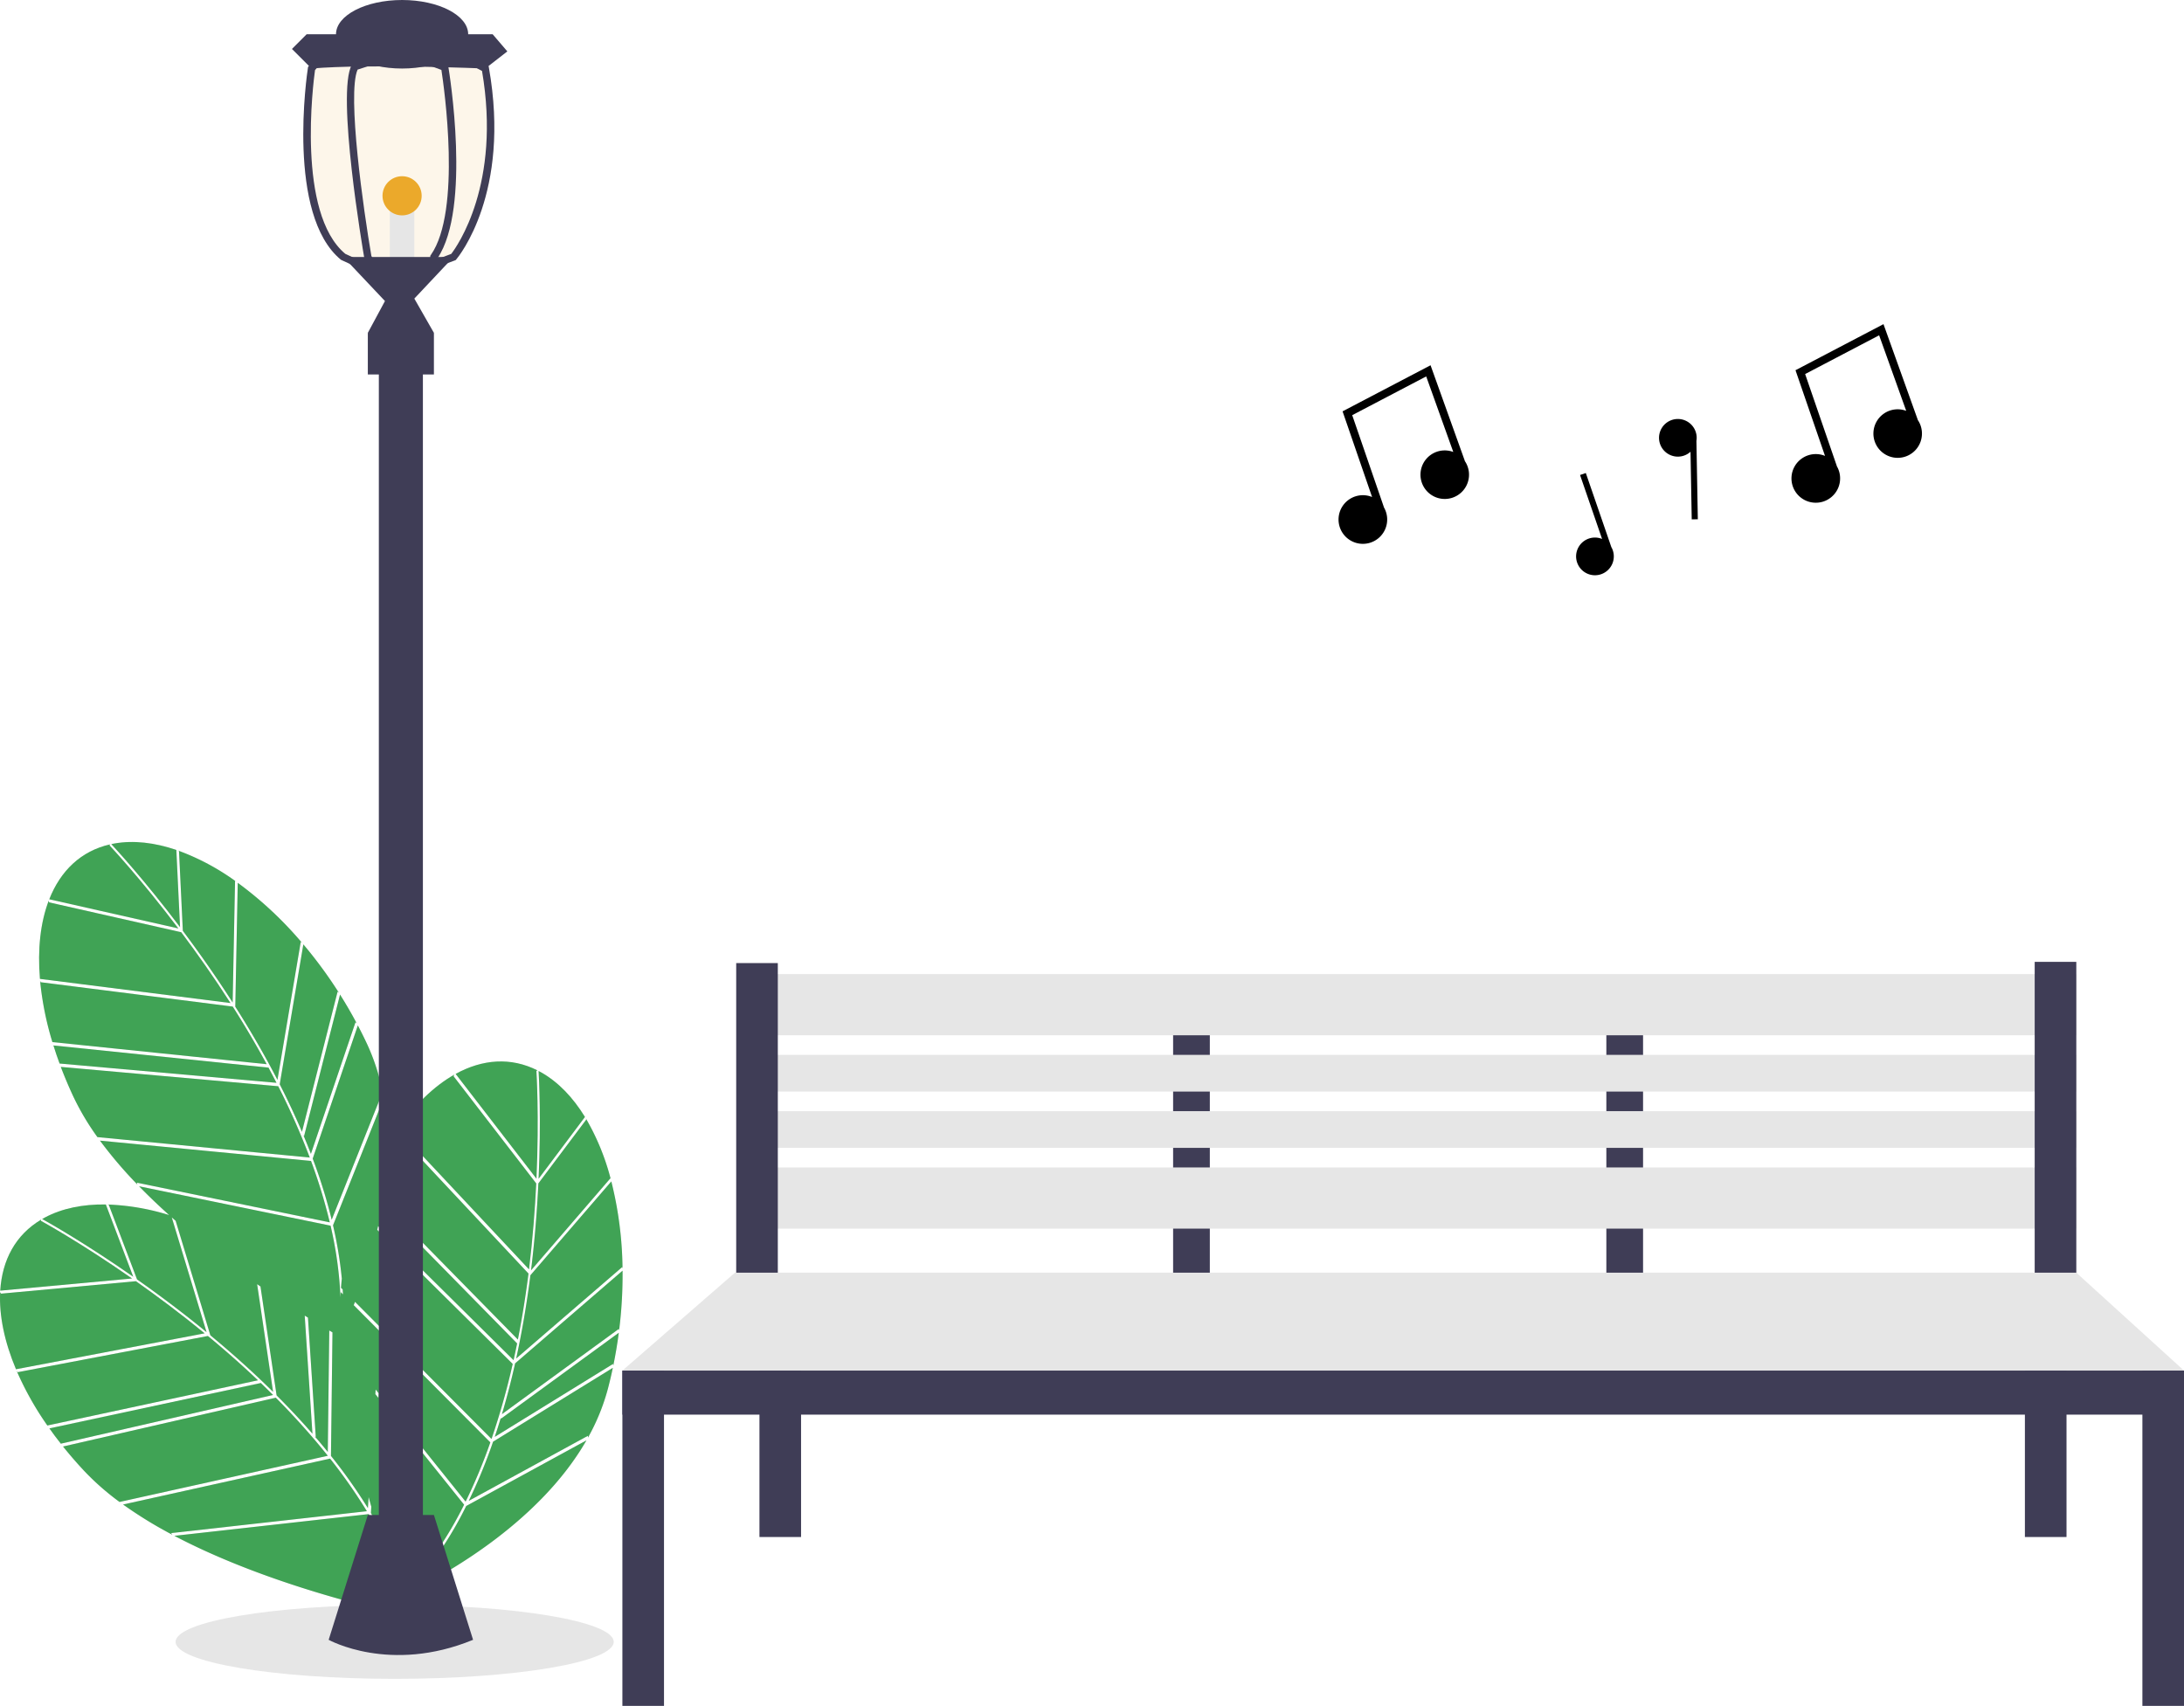 <svg id="undraw_complete_task_u2c3_1_" data-name="undraw_complete_task_u2c3 (1)" xmlns="http://www.w3.org/2000/svg" width="892.276" height="697" viewBox="0 0 892.276 697">
  <ellipse id="Ellipse_1" data-name="Ellipse 1" cx="89.5" cy="15.108" rx="89.5" ry="15.108" transform="translate(71.74 655.731)" opacity="0.1"/>
  <path id="Path_1" data-name="Path 1" d="M165.483,467.737c6.474,8.635,13.459,18.517,20.352,29.286l.984-49.676.543.347a96.957,96.957,0,0,0-23.984-12.821l.543.3Z" transform="translate(-90.786 -87.406)" fill="#e6e6e6"/>
  <path id="Path_2" data-name="Path 2" d="M162.832,434.683c-8.878-3.028-17.492-4.032-25.366-2.628-.41.073-.812.157-1.214.242,2,2.146,13.66,14.823,28.093,33.927Z" transform="translate(-90.786 -87.406)" fill="#e6e6e6"/>
  <path id="Path_3" data-name="Path 3" d="M214.781,551.32q1.592,3.8,3.028,7.551l18.221-53.8.524.5q-3.228-6.07-6.842-11.8l-14.682,57.771Z" transform="translate(-90.786 -87.406)" fill="#e6e6e6"/>
  <path id="Path_4" data-name="Path 4" d="M204.141,528.633l9.522-56.4.541.433A152.423,152.423,0,0,0,187.915,448.1l-1,50.623Q196.534,513.9,204.141,528.633Z" transform="translate(-90.786 -87.406)" fill="#e6e6e6"/>
  <path id="Path_5" data-name="Path 5" d="M107.38,488.721l-.223-.688a127.268,127.268,0,0,0,5.029,25.154l87.554,9.031c-4.571-8.429-9.289-16.336-13.87-23.543Z" transform="translate(-90.786 -87.406)" fill="#e6e6e6"/>
  <path id="Path_6" data-name="Path 6" d="M112.624,514.562l-.231-.688q1.329,4.332,2.979,8.761l-.236-.687,88.613,7.877q-1.606-3.141-3.247-6.2Z" transform="translate(-90.786 -87.406)" fill="#e6e6e6"/>
  <path id="Path_7" data-name="Path 7" d="M214.154,549.853l14.56-57.29.533.47a182.015,182.015,0,0,0-14.531-19.771l-9.651,57.168Q210.083,540.28,214.154,549.853Z" transform="translate(-90.786 -87.406)" fill="#e6e6e6"/>
  <path id="Path_8" data-name="Path 8" d="M217.859,561.749l-86.232-8.3a176.087,176.087,0,0,0,15.286,17.943l-.214-.764,78.824,16.216a218.9,218.9,0,0,0-7.664-25.092Z" transform="translate(-90.786 -87.406)" fill="#e6e6e6"/>
  <path id="Path_9" data-name="Path 9" d="M135.54,432.843l.2-.435c-11.854,2.691-20.224,10.756-24.829,22.43l52.75,11.919C148.043,446.091,135.718,433.03,135.54,432.843Z" transform="translate(-90.786 -87.406)" fill="#e6e6e6"/>
  <path id="Path_10" data-name="Path 10" d="M219.407,563.141a217.52,217.52,0,0,1,6.894,22.641l20.535-51.5.5.5a86.225,86.225,0,0,0-6.556-20.752q-1.817-3.889-3.8-7.661L218.539,560.81C218.83,561.588,219.126,562.367,219.407,563.141Z" transform="translate(-90.786 -87.406)" fill="#e6e6e6"/>
  <path id="Path_11" data-name="Path 11" d="M184.954,497.237c-6.823-10.642-13.728-20.405-20.128-28.939l-53.96-12.193-.183-.681c-3.369,8.871-4.6,19.769-3.58,31.941Z" transform="translate(-90.786 -87.406)" fill="#e6e6e6"/>
  <path id="Path_12" data-name="Path 12" d="M130.58,552.01l86.725,8.351.017-.052a295.432,295.432,0,0,0-12.862-29.085l-88.831-7.9q2.262,5.991,5.113,12.109a105.868,105.868,0,0,0,9.838,16.572Z" transform="translate(-90.786 -87.406)" fill="#e6e6e6"/>
  <path id="Path_13" data-name="Path 13" d="M340.174,568.832l.2.614a96.959,96.959,0,0,0-10.3-25.172l.226.579-19.565,26.075c-.521,10.78-1.444,22.846-3,35.537Z" transform="translate(-90.786 -87.406)" fill="#e6e6e6"/>
  <path id="Path_14" data-name="Path 14" d="M329.777,543.778c-4.907-7.995-10.9-14.262-17.861-18.2-.362-.205-.726-.4-1.09-.588.172,2.929,1.066,20.129,0,44.048Z" transform="translate(-90.786 -87.406)" fill="#e6e6e6"/>
  <path id="Path_15" data-name="Path 15" d="M295.395,666.745q-1.2,3.943-2.484,7.748l48.348-29.815.085.719q1.386-6.734,2.259-13.455l-48.155,35.13Z" transform="translate(-90.786 -87.406)" fill="#e6e6e6"/>
  <path id="Path_16" data-name="Path 16" d="M301.671,642.485l43.31-37.369.14.678a152.419,152.419,0,0,0-4.58-35.687L307.48,608.456Q305.206,626.289,301.671,642.485Z" transform="translate(-90.786 -87.406)" fill="#e6e6e6"/>
  <path id="Path_17" data-name="Path 17" d="M345.131,606.584l-43.895,37.875q-2.419,10.787-5.389,20.756L343.6,630.378l.111.7a182.012,182.012,0,0,0,1.419-24.5Z" transform="translate(-90.786 -87.406)" fill="#e6e6e6"/>
  <path id="Path_18" data-name="Path 18" d="M260.415,734.484q.058-.886.111-1.821A151.476,151.476,0,0,0,280.4,702.2l-26.511-33.036q-.521-1.691-1.091-3.373l28.218,35.164a218.879,218.879,0,0,0,10.1-24.214L235.3,620.677q.261-.66.529-1.35l55.738,55.991.046-.029a295.464,295.464,0,0,0,8.644-30.6L244.913,589.9q.174-.763.344-1.534l55.351,54.791q.767-3.443,1.452-6.845l-55.187-56.195q.138-.8.269-1.615l55.231,56.239c1.856-9.407,3.265-18.507,4.334-26.979l-54.1-57.728.268-.672c-1.282,1.867-2.527,3.826-3.742,5.854a111.54,111.54,0,0,0-1.557-19.147L226.84,588.059a167.385,167.385,0,0,1,3.593,21.768c-.126,1.239-.239,2.486-.329,3.745l.681.684c.043.668.083,1.335.117,2l-.906-.91c-.043.73-.075,1.464-.107,2.2a157.627,157.627,0,0,0-4.047-29.351L147.6,572.1c3.941,4.046,8.072,7.978,12.294,11.77a95.653,95.653,0,0,0-25.28-4.32l.61.119,11.55,30.484c8.826,6.211,18.523,13.45,28.408,21.561l-14.219-46.89q.79.7,1.584,1.4l14.182,46.77q13.845,11.467,25.632,23.123L195.839,612.1q.685.478,1.364.947l6.588,44.492q7.816,7.817,14.647,15.663l-3.159-48.257q.672.421,1.32.823l3.192,48.767-.3-.131q2.689,3.123,5.214,6.245l.611-49.617q.705.413,1.3.76L226,682.265c.517.649,1.04,1.3,1.546,1.948a217.492,217.492,0,0,1,13.554,19.4l.295-4.514q.544,2.008,1.09,3.947l-.167,2.567c.607,1.009,1.2,2.018,1.777,3.026q.679,2.306,1.345,4.485-1.928-3.573-4.028-7.075l-79.391,8.877c41.744,21.958,93.544,32.368,96.845,33.017-.783-3.463-1.735-6.9-2.831-10.3.285-.3.567-.6.849-.9.135.406.274.813.4,1.218-.147.158-.292.319-.44.476l.513-.243q1.144,3.586,2.051,7.149c.242-1.929.565-4.86.847-8.566,14.3-7.157,51.326-28.075,70.127-60.869l-49.13,26.823a152.977,152.977,0,0,1-20.835,31.752Zm-16.279-77.47.122-1.863L245.5,656.7l-.122,1.863Z" transform="translate(-90.786 -87.406)" fill="#e6e6e6"/>
  <path id="Path_19" data-name="Path 19" d="M309.931,524.954l.434-.206c-10.846-5.488-22.437-4.615-33.429,1.439l33.025,42.825C311.111,543.132,309.948,525.211,309.931,524.954Z" transform="translate(-90.786 -87.406)" fill="#e6e6e6"/>
  <path id="Path_20" data-name="Path 20" d="M291.418,678.8a217.489,217.489,0,0,1-9.131,21.835l48.664-26.569.065.707a86.231,86.231,0,0,0,8.187-20.164q1.081-4.154,1.957-8.327l-48.924,30.17C291.964,677.235,291.7,678.024,291.418,678.8Z" transform="translate(-90.786 -87.406)" fill="#e6e6e6"/>
  <path id="Path_21" data-name="Path 21" d="M309.872,570.94l-33.783-43.808.294-.641c-8.253,4.684-16.152,12.292-23.13,22.317l53.664,57.258C308.45,593.518,309.358,581.595,309.872,570.94Z" transform="translate(-90.786 -87.406)" fill="#e6e6e6"/>
  <path id="Path_22" data-name="Path 22" d="M134.031,579.533c-9.379-.135-17.882,1.572-24.936,5.341-.367.2-.724.4-1.08.606,2.566,1.423,17.573,9.875,37.2,23.582Z" transform="translate(-90.786 -87.406)" fill="#e6e6e6"/>
  <path id="Path_23" data-name="Path 23" d="M175.721,633.268,98,648.064l-.425-.586a127.271,127.271,0,0,0,12.558,22.368l86.058-18.474C189.236,644.769,182.3,638.707,175.721,633.268Z" transform="translate(-90.786 -87.406)" fill="#e6e6e6"/>
  <path id="Path_24" data-name="Path 24" d="M202.352,657.368q-2.5-2.491-5-4.891l-86.376,18.542-.432-.583q2.6,3.709,5.541,7.412l-.437-.581Z" transform="translate(-90.786 -87.406)" fill="#e6e6e6"/>
  <path id="Path_25" data-name="Path 25" d="M240.683,704.862a218.9,218.9,0,0,0-15.044-21.494l-84.576,18.757a176.091,176.091,0,0,0,20.084,12.34l-.439-.66Z" transform="translate(-90.786 -87.406)" fill="#e6e6e6"/>
  <path id="Path_26" data-name="Path 26" d="M107.507,586.218l.059-.477c-10.442,6.223-15.909,16.481-16.68,29.006l53.851-4.969C123.492,594.953,107.733,586.341,107.507,586.218Z" transform="translate(-90.786 -87.406)" fill="#e6e6e6"/>
  <path id="Path_27" data-name="Path 27" d="M146.317,610.886,91.23,615.969l-.384-.591c-.462,9.478,1.736,20.223,6.468,31.484l77.09-14.676C164.626,624.174,155.041,617.023,146.317,610.886Z" transform="translate(-90.786 -87.406)" fill="#e6e6e6"/>
  <path id="Path_28" data-name="Path 28" d="M224.684,682.165a295.454,295.454,0,0,0-21.223-23.685l-86.921,19.948q4,5,8.606,9.936a105.866,105.866,0,0,0,14.478,12.72l85.059-18.864Z" transform="translate(-90.786 -87.406)" fill="#e6e6e6"/>
  <path id="Path_29" data-name="Path 29" d="M165.483,467.737c6.474,8.635,13.459,18.517,20.352,29.286l.984-49.676.543.347a96.957,96.957,0,0,0-23.984-12.821l.543.3Z" transform="translate(-90.786 -87.406)" fill="#40a355"/>
  <path id="Path_30" data-name="Path 30" d="M162.832,434.683c-8.878-3.028-17.492-4.032-25.366-2.628-.41.073-.812.157-1.214.242,2,2.146,13.66,14.823,28.093,33.927Z" transform="translate(-90.786 -87.406)" fill="#40a355"/>
  <path id="Path_31" data-name="Path 31" d="M214.781,551.32q1.592,3.8,3.028,7.551l18.221-53.8.524.5q-3.228-6.07-6.842-11.8l-14.682,57.771Z" transform="translate(-90.786 -87.406)" fill="#40a355"/>
  <path id="Path_32" data-name="Path 32" d="M204.141,528.633l9.522-56.4.541.433A152.423,152.423,0,0,0,187.915,448.1l-1,50.623Q196.534,513.9,204.141,528.633Z" transform="translate(-90.786 -87.406)" fill="#40a355"/>
  <path id="Path_33" data-name="Path 33" d="M107.38,488.721l-.223-.688a127.268,127.268,0,0,0,5.029,25.154l87.554,9.031c-4.571-8.429-9.289-16.336-13.87-23.543Z" transform="translate(-90.786 -87.406)" fill="#40a355"/>
  <path id="Path_34" data-name="Path 34" d="M112.624,514.562l-.231-.688q1.329,4.332,2.979,8.761l-.236-.687,88.613,7.877q-1.606-3.141-3.247-6.2Z" transform="translate(-90.786 -87.406)" fill="#40a355"/>
  <path id="Path_35" data-name="Path 35" d="M214.154,549.853l14.56-57.29.533.47a182.015,182.015,0,0,0-14.531-19.771l-9.651,57.168Q210.083,540.28,214.154,549.853Z" transform="translate(-90.786 -87.406)" fill="#40a355"/>
  <path id="Path_36" data-name="Path 36" d="M217.859,561.749l-86.232-8.3a176.087,176.087,0,0,0,15.286,17.943l-.214-.764,78.824,16.216a218.9,218.9,0,0,0-7.664-25.092Z" transform="translate(-90.786 -87.406)" fill="#40a355"/>
  <path id="Path_37" data-name="Path 37" d="M135.54,432.843l.2-.435c-11.854,2.691-20.224,10.756-24.829,22.43l52.75,11.919C148.043,446.091,135.718,433.03,135.54,432.843Z" transform="translate(-90.786 -87.406)" fill="#40a355"/>
  <path id="Path_38" data-name="Path 38" d="M219.407,563.141a217.52,217.52,0,0,1,6.894,22.641l20.535-51.5.5.5a86.225,86.225,0,0,0-6.556-20.752q-1.817-3.889-3.8-7.661L218.539,560.81C218.83,561.588,219.126,562.367,219.407,563.141Z" transform="translate(-90.786 -87.406)" fill="#40a355"/>
  <path id="Path_39" data-name="Path 39" d="M184.954,497.237c-6.823-10.642-13.728-20.405-20.128-28.939l-53.96-12.193-.183-.681c-3.369,8.871-4.6,19.769-3.58,31.941Z" transform="translate(-90.786 -87.406)" fill="#40a355"/>
  <path id="Path_40" data-name="Path 40" d="M130.58,552.01l86.725,8.351.017-.052a295.432,295.432,0,0,0-12.862-29.085l-88.831-7.9q2.262,5.991,5.113,12.109a105.868,105.868,0,0,0,9.838,16.572Z" transform="translate(-90.786 -87.406)" fill="#40a355"/>
  <path id="Path_41" data-name="Path 41" d="M340.174,568.832l.2.614a96.959,96.959,0,0,0-10.3-25.172l.226.579-19.565,26.075c-.521,10.78-1.444,22.846-3,35.537Z" transform="translate(-90.786 -87.406)" fill="#40a355"/>
  <path id="Path_42" data-name="Path 42" d="M329.777,543.778c-4.907-7.995-10.9-14.262-17.861-18.2-.362-.205-.726-.4-1.09-.588.172,2.929,1.066,20.129,0,44.048Z" transform="translate(-90.786 -87.406)" fill="#40a355"/>
  <path id="Path_43" data-name="Path 43" d="M295.395,666.745q-1.2,3.943-2.484,7.748l48.348-29.815.085.719q1.386-6.734,2.259-13.455l-48.155,35.13Z" transform="translate(-90.786 -87.406)" fill="#40a355"/>
  <path id="Path_44" data-name="Path 44" d="M301.671,642.485l43.31-37.369.14.678a152.419,152.419,0,0,0-4.58-35.687L307.48,608.456Q305.206,626.289,301.671,642.485Z" transform="translate(-90.786 -87.406)" fill="#40a355"/>
  <path id="Path_45" data-name="Path 45" d="M345.131,606.584l-43.895,37.875q-2.419,10.787-5.389,20.756L343.6,630.378l.111.7a182.012,182.012,0,0,0,1.419-24.5Z" transform="translate(-90.786 -87.406)" fill="#40a355"/>
  <path id="Path_46" data-name="Path 46" d="M260.415,734.484q.058-.886.111-1.821A151.476,151.476,0,0,0,280.4,702.2l-26.511-33.036q-.521-1.691-1.091-3.373l28.218,35.164a218.879,218.879,0,0,0,10.1-24.214L235.3,620.677q.261-.66.529-1.35l55.738,55.991.046-.029a295.464,295.464,0,0,0,8.644-30.6L244.913,589.9q.174-.763.344-1.534l55.351,54.791q.767-3.443,1.452-6.845l-55.187-56.195q.138-.8.269-1.615l55.231,56.239c1.856-9.407,3.265-18.507,4.334-26.979l-54.1-57.728.268-.672c-1.282,1.867-2.527,3.826-3.742,5.854a111.54,111.54,0,0,0-1.557-19.147L226.84,588.059a167.385,167.385,0,0,1,3.593,21.768c-.126,1.239-.239,2.486-.329,3.745l.681.684c.043.668.083,1.335.117,2l-.906-.91c-.043.73-.075,1.464-.107,2.2a157.627,157.627,0,0,0-4.047-29.351L147.6,572.1c3.941,4.046,8.072,7.978,12.294,11.77a95.653,95.653,0,0,0-25.28-4.32l.61.119,11.55,30.484c8.826,6.211,18.523,13.45,28.408,21.561l-14.219-46.89q.79.7,1.584,1.4l14.182,46.77q13.845,11.467,25.632,23.123L195.839,612.1q.685.478,1.364.947l6.588,44.492q7.816,7.817,14.647,15.663l-3.159-48.257q.672.421,1.32.823l3.192,48.767-.3-.131q2.689,3.123,5.214,6.245l.611-49.617q.705.413,1.3.76L226,682.265c.517.649,1.04,1.3,1.546,1.948a217.492,217.492,0,0,1,13.554,19.4l.295-4.514q.544,2.008,1.09,3.947l-.167,2.567c.607,1.009,1.2,2.018,1.777,3.026q.679,2.306,1.345,4.485-1.928-3.573-4.028-7.075l-79.391,8.877c41.744,21.958,93.544,32.368,96.845,33.017-.783-3.463-1.735-6.9-2.831-10.3.285-.3.567-.6.849-.9.135.406.274.813.4,1.218-.147.158-.292.319-.44.476l.513-.243q1.144,3.586,2.051,7.149c.242-1.929.565-4.86.847-8.566,14.3-7.157,51.326-28.075,70.127-60.869l-49.13,26.823a152.977,152.977,0,0,1-20.835,31.752Zm-16.279-77.47.122-1.863L245.5,656.7l-.122,1.863Z" transform="translate(-90.786 -87.406)" fill="#40a355"/>
  <path id="Path_47" data-name="Path 47" d="M309.931,524.954l.434-.206c-10.846-5.488-22.437-4.615-33.429,1.439l33.025,42.825C311.111,543.132,309.948,525.211,309.931,524.954Z" transform="translate(-90.786 -87.406)" fill="#40a355"/>
  <path id="Path_48" data-name="Path 48" d="M291.418,678.8a217.489,217.489,0,0,1-9.131,21.835l48.664-26.569.065.707a86.231,86.231,0,0,0,8.187-20.164q1.081-4.154,1.957-8.327l-48.924,30.17C291.964,677.235,291.7,678.024,291.418,678.8Z" transform="translate(-90.786 -87.406)" fill="#40a355"/>
  <path id="Path_49" data-name="Path 49" d="M309.872,570.94l-33.783-43.808.294-.641c-8.253,4.684-16.152,12.292-23.13,22.317l53.664,57.258C308.45,593.518,309.358,581.595,309.872,570.94Z" transform="translate(-90.786 -87.406)" fill="#40a355"/>
  <path id="Path_50" data-name="Path 50" d="M134.031,579.533c-9.379-.135-17.882,1.572-24.936,5.341-.367.2-.724.4-1.08.606,2.566,1.423,17.573,9.875,37.2,23.582Z" transform="translate(-90.786 -87.406)" fill="#40a355"/>
  <path id="Path_51" data-name="Path 51" d="M175.721,633.268,98,648.064l-.425-.586a127.271,127.271,0,0,0,12.558,22.368l86.058-18.474C189.236,644.769,182.3,638.707,175.721,633.268Z" transform="translate(-90.786 -87.406)" fill="#40a355"/>
  <path id="Path_52" data-name="Path 52" d="M202.352,657.368q-2.5-2.491-5-4.891l-86.376,18.542-.432-.583q2.6,3.709,5.541,7.412l-.437-.581Z" transform="translate(-90.786 -87.406)" fill="#40a355"/>
  <path id="Path_53" data-name="Path 53" d="M240.683,704.862a218.9,218.9,0,0,0-15.044-21.494l-84.576,18.757a176.091,176.091,0,0,0,20.084,12.34l-.439-.66Z" transform="translate(-90.786 -87.406)" fill="#40a355"/>
  <path id="Path_54" data-name="Path 54" d="M107.507,586.218l.059-.477c-10.442,6.223-15.909,16.481-16.68,29.006l53.851-4.969C123.492,594.953,107.733,586.341,107.507,586.218Z" transform="translate(-90.786 -87.406)" fill="#40a355"/>
  <path id="Path_55" data-name="Path 55" d="M146.317,610.886,91.23,615.969l-.384-.591c-.462,9.478,1.736,20.223,6.468,31.484l77.09-14.676C164.626,624.174,155.041,617.023,146.317,610.886Z" transform="translate(-90.786 -87.406)" fill="#40a355"/>
  <path id="Path_56" data-name="Path 56" d="M224.684,682.165a295.454,295.454,0,0,0-21.223-23.685l-86.921,19.948q4,5,8.606,9.936a105.866,105.866,0,0,0,14.478,12.72l85.059-18.864Z" transform="translate(-90.786 -87.406)" fill="#40a355"/>
  <rect id="Rectangle_1" data-name="Rectangle 1" width="15" height="110" transform="translate(479.276 415)" fill="#3f3d56"/>
  <rect id="Rectangle_2" data-name="Rectangle 2" width="15" height="110" transform="translate(656.276 415)" fill="#3f3d56"/>
  <rect id="Rectangle_3" data-name="Rectangle 3" width="546" height="25" transform="translate(302.276 398)" fill="#e6e6e6"/>
  <rect id="Rectangle_4" data-name="Rectangle 4" width="546" height="25" transform="translate(302.276 477)" fill="#e6e6e6"/>
  <rect id="Rectangle_5" data-name="Rectangle 5" width="546" height="15" transform="translate(302.276 431)" fill="#e6e6e6"/>
  <rect id="Rectangle_6" data-name="Rectangle 6" width="546" height="15" transform="translate(302.276 454)" fill="#e6e6e6"/>
  <rect id="Rectangle_7" data-name="Rectangle 7" width="17" height="132" transform="translate(300.776 393.5)" fill="#3f3d56"/>
  <rect id="Rectangle_8" data-name="Rectangle 8" width="17" height="132" transform="translate(831.276 393)" fill="#3f3d56"/>
  <rect id="Rectangle_9" data-name="Rectangle 9" width="17" height="137" transform="translate(254.276 560)" fill="#3f3d56"/>
  <rect id="Rectangle_10" data-name="Rectangle 10" width="17" height="73" transform="translate(310.276 555)" fill="#3f3d56"/>
  <rect id="Rectangle_11" data-name="Rectangle 11" width="17" height="73" transform="translate(827.276 555)" fill="#3f3d56"/>
  <rect id="Rectangle_12" data-name="Rectangle 12" width="17" height="137" transform="translate(875.276 560)" fill="#3f3d56"/>
  <rect id="Rectangle_13" data-name="Rectangle 13" width="638" height="18" transform="translate(254.276 560)" fill="#3f3d56"/>
  <path id="Path_57" data-name="Path 57" d="M300.276,520l-46,40h638l-44-40Z" fill="#e6e6e6"/>
  <path id="Path_58" data-name="Path 58" d="M290.542,115.146l-.13-.72-12.31-6.52H276.17l-.739-1.416H250.062l-5.883,1.416H222.512l-5.87,6.85-.06.42c-.38,2.45-8.87,60.06,13.53,78.39l9.34,4.34h6.04l-1.181-2.357,5.251,2.357h17l.3-.453,10.088-3.777.26-.3C278.122,192.3,299.562,166.246,290.542,115.146Z" transform="translate(-90.786 -87.406)" fill="#eba92b" opacity="0.1"/>
  <rect id="Rectangle_14" data-name="Rectangle 14" width="10" height="26" transform="translate(159.276 85)" fill="#e6e6e6"/>
  <rect id="Rectangle_15" data-name="Rectangle 15" width="18" height="500" transform="translate(154.776 144.5)" fill="#3f3d56"/>
  <rect id="Rectangle_16" data-name="Rectangle 16" width="27" height="17" transform="translate(150.276 136)" fill="#3f3d56"/>
  <path id="Path_59" data-name="Path 59" d="M140.276,105l17,18-7,13,14,3,13-3-8-14,16-17Z" fill="#3f3d56"/>
  <path id="Path_60" data-name="Path 60" d="M218.062,115.406l-8-8,6-6h76l6,7-9,7S241.062,113.406,218.062,115.406Z" transform="translate(-90.786 -87.406)" fill="#3f3d56"/>
  <path id="Path_61" data-name="Path 61" d="M290.542,115.146l-.13-.72-12.31-6.52-5.62-2.98-31.55-2.03-17.69,4.16-.73.85-5.87,6.85-.06.42c-.38,2.45-8.87,60.06,13.53,78.39l9.34,4.34,7.86,3.65-1.82-3.65-2.99-5.97c-3.13-18.22-10.01-66.09-5.62-76.09l18.14-5.85,16.1,5.98c1.11,7.19,8.29,57.6-4.29,75.57l-.27.39v5.63l10.39-3.89.26-.3C278.122,192.3,299.562,166.246,290.542,115.146Zm-15.4,76-5.58,2.1v-.38c13.8-20.59,4.78-75.88,4.39-78.24l-.14-.86-15.78-5.86-2.93-1.09-3.38,1.09-16.92,5.46-.29.51c-6.43,11.53,4.6,76.04,5.07,78.78l.04.22,1.19,2.38-8.95-4.13c-19.95-16.61-13.11-69.8-12.38-75.07l5.4-6.3,7.86-1.85,8.45-1.99,13.91.9,16.54,1.07.04.02,16.03,8.48C295.652,162.736,277.432,188.186,275.142,191.146Z" transform="translate(-90.786 -87.406)" fill="#3f3d56"/>
  <ellipse id="Ellipse_3" data-name="Ellipse 3" cx="27" cy="14" rx="27" ry="14" transform="translate(137.276)" fill="#3f3d56"/>
  <path id="Path_62" data-name="Path 62" d="M241.062,706.406l-16,51s25,14,59,0l-16-51Z" transform="translate(-90.786 -87.406)" fill="#3f3d56"/>
  <circle id="Ellipse_4" data-name="Ellipse 4" cx="8" cy="8" r="8" transform="translate(156.276 72)" fill="#eba92b"/>
  <path id="Path_88" data-name="Path 88" d="M854.452,160.793l.048-.008-6.992-40.876-38.663,12.283,5.785,36.561a9.935,9.935,0,1,0,3.992,4.906l.036-.006-6.208-39.236,32.515-10.33L850.49,156.4a9.914,9.914,0,1,0,3.961,4.393Z" transform="matrix(0.985, -0.174, 0.174, 0.985, -271.205, 178.598)"/>
  <path id="Path_89" data-name="Path 89" d="M1039.551,176.435l.048-.008-6.992-40.876-38.663,12.283,5.785,36.561a9.935,9.935,0,1,0,3.992,4.906l.036-.006-6.208-39.236,32.515-10.33,5.527,32.313a9.914,9.914,0,1,0,3.961,4.393Z" transform="matrix(0.985, -0.174, 0.174, 0.985, -271.205, 178.598)"/>
  <path id="Path_90" data-name="Path 90" d="M907.253,205.766l.028,0L902.3,174.28l-2.46.389,4.318,27.292a7.7,7.7,0,1,0,3.1,3.8Z" transform="matrix(0.985, -0.174, 0.174, 0.985, -271.205, 178.598)"/>
  <path id="Path_91" data-name="Path 91" d="M949.512,166.681a7.689,7.689,0,1,0-3.586,6.485l-4.318,27.292,2.46.389,4.981-31.481-.028,0a7.636,7.636,0,0,0,.491-2.681Z" transform="matrix(0.985, -0.174, 0.174, 0.985, -271.205, 178.598)"/>
</svg>
